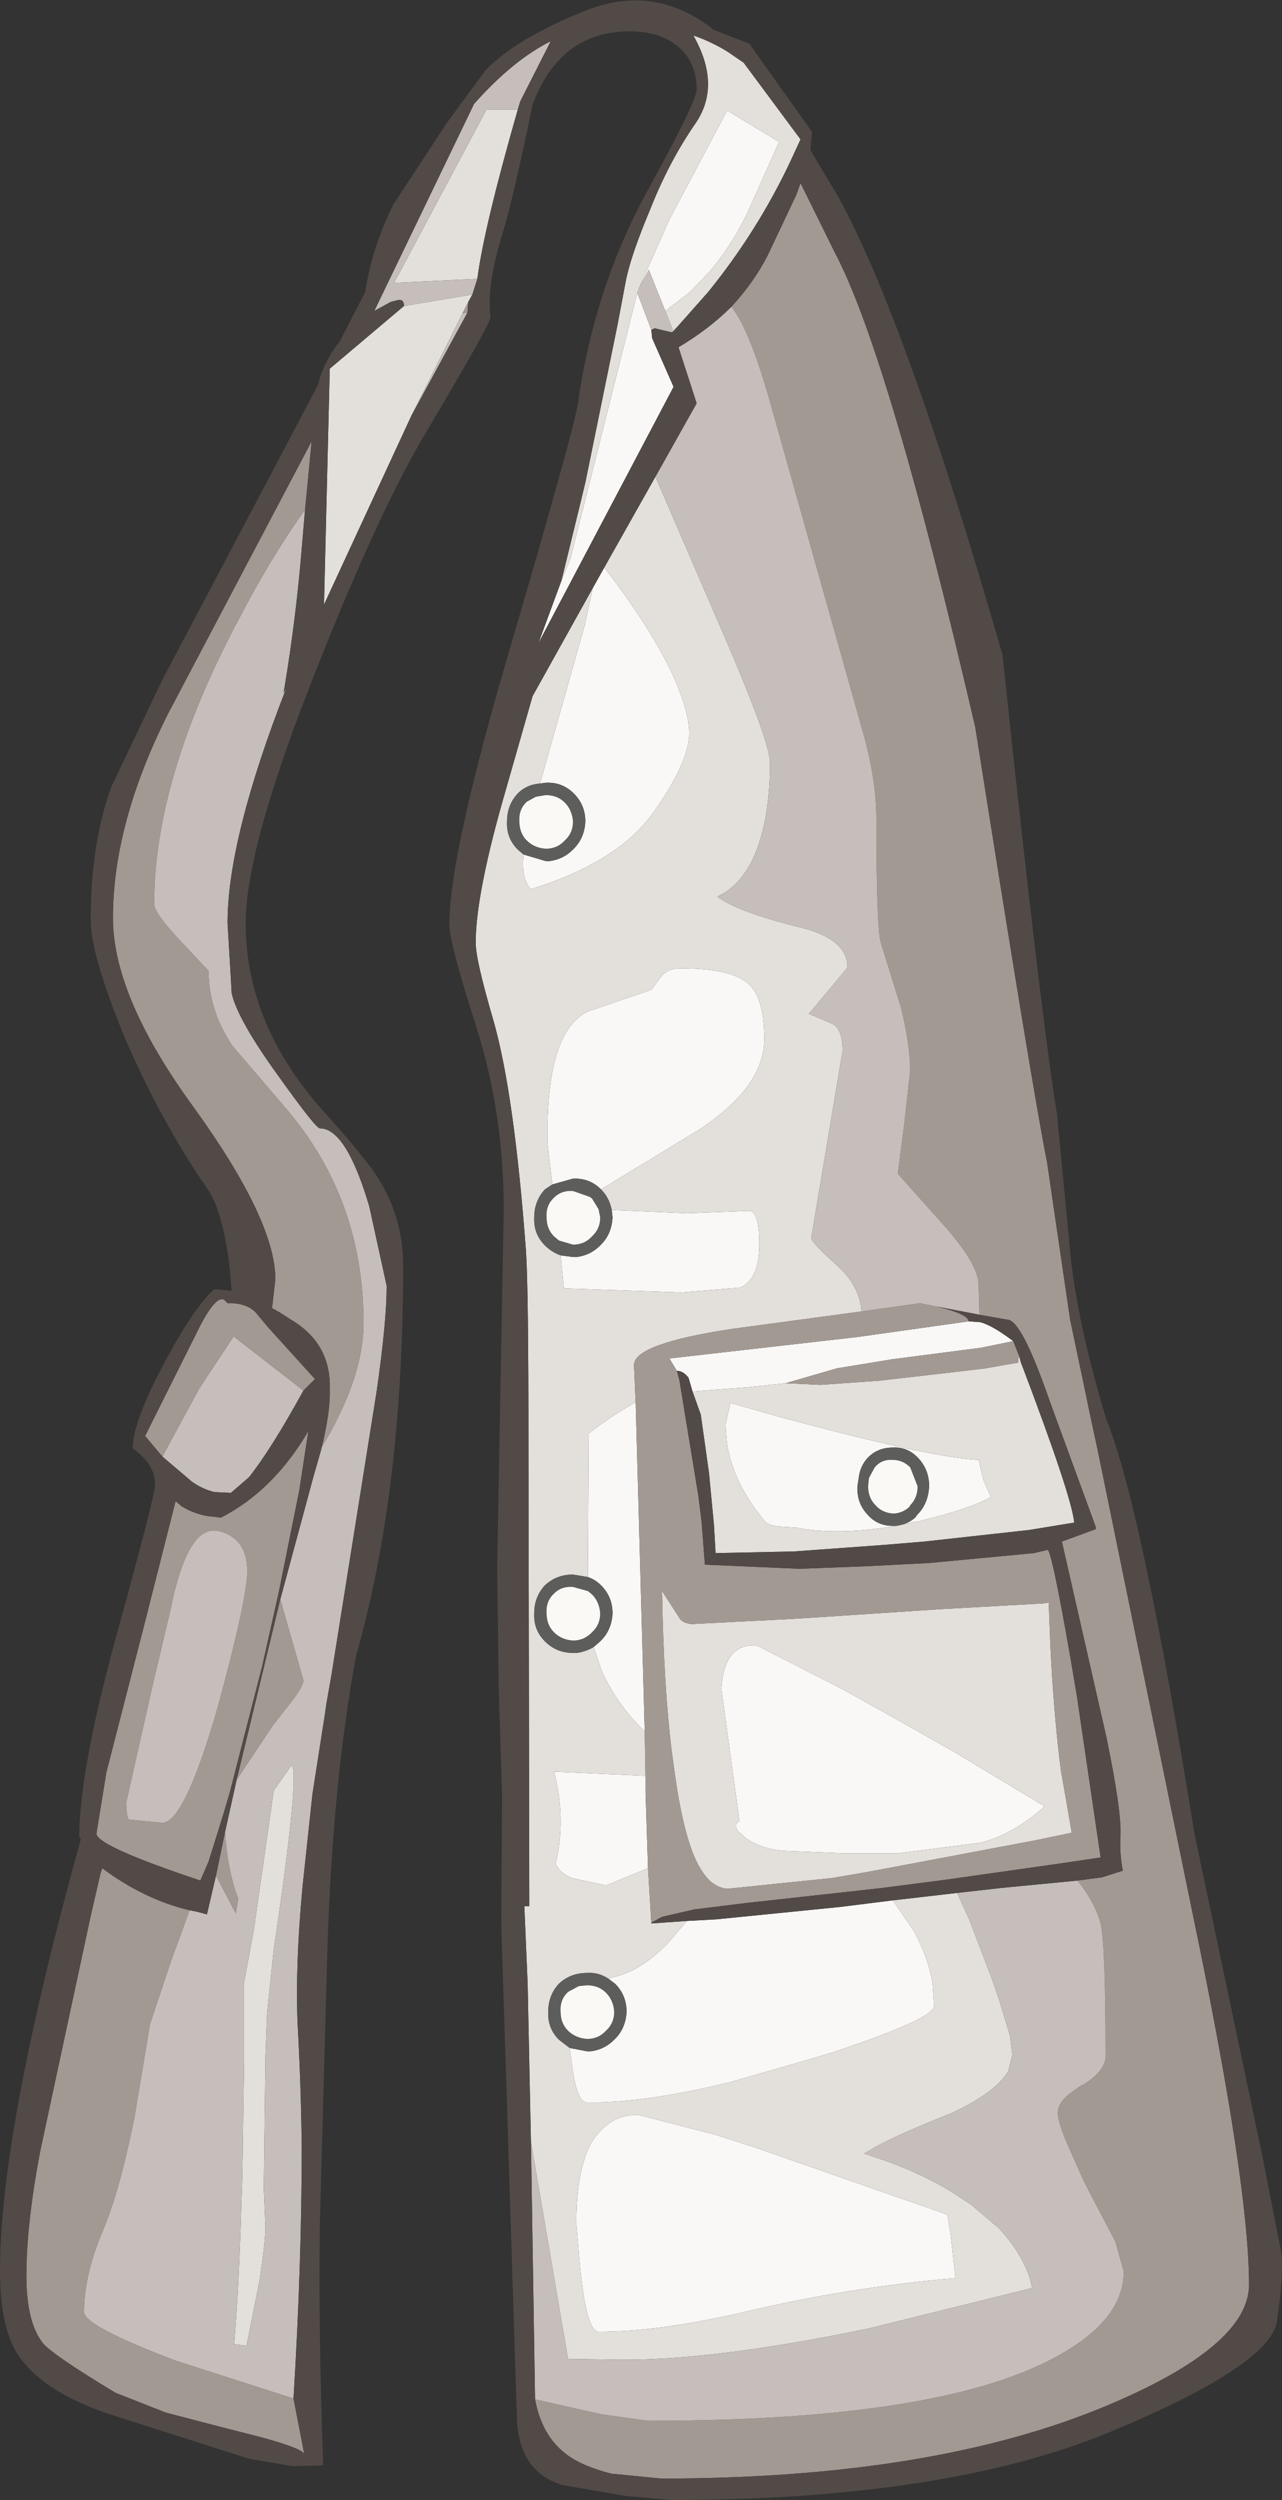 <?xml version="1.0" encoding="UTF-8" standalone="no"?>
<svg xmlns:ffdec="https://www.free-decompiler.com/flash" xmlns:xlink="http://www.w3.org/1999/xlink" ffdec:objectType="shape" height="151.55px" width="77.75px" xmlns="http://www.w3.org/2000/svg">
  <rect width="100%" height="100%" fill="#333333" stroke="none"/>
  <g transform="matrix(1.0, 0.0, 0.0, 1.0, 37.6, 136.6)">
    <path d="M-3.55 -101.4 L-3.0 -102.75 1.05 -118.85 1.9 -116.6 1.95 -116.1 3.25 -113.15 -4.95 -97.6 -3.55 -101.4 M1.2 -119.25 L3.0 -123.3 6.5 -129.9 9.65 -128.0 7.75 -123.75 Q6.8 -121.75 5.45 -120.15 L4.25 -118.9 2.75 -117.75 1.75 -120.25 1.2 -119.25 M3.2 -116.6 L3.4 -116.7 3.15 -116.45 3.2 -116.6 M-1.65 -100.95 L-0.95 -102.2 Q2.05 -98.3 3.35 -95.35 4.2 -93.35 4.2 -92.15 4.2 -90.45 2.1 -87.45 -0.05 -84.35 -5.4 -82.7 -6.0 -83.3 -5.85 -84.8 L-4.5 -84.4 -4.25 -84.4 -4.0 -84.45 Q-3.35 -84.6 -2.85 -85.1 L-2.8 -85.15 Q-2.15 -85.8 -2.1 -86.8 -2.1 -87.8 -2.8 -88.5 -3.5 -89.2 -4.5 -89.15 L-4.85 -89.1 -2.15 -98.65 -1.65 -100.95 M-4.1 -64.8 L-4.4 -67.3 Q-4.5 -74.15 -1.9 -75.3 L1.9 -76.6 2.5 -77.4 Q2.9 -77.9 3.65 -77.9 6.85 -77.9 7.85 -76.9 8.75 -76.05 8.75 -73.6 8.75 -70.75 4.85 -68.15 L-1.15 -64.5 Q-1.85 -65.2 -2.85 -65.15 L-4.1 -64.8 M-0.5 -63.25 L4.1 -63.05 7.9 -63.2 Q8.45 -63.05 8.45 -61.2 8.45 -59.05 7.3 -58.55 L3.7 -58.25 -3.4 -58.5 -3.6 -60.5 -2.85 -60.4 -2.6 -60.4 -2.35 -60.45 Q-1.7 -60.6 -1.2 -61.1 L-1.15 -61.15 Q-0.5 -61.8 -0.45 -62.8 L-0.5 -63.25 M10.05 -52.75 L7.7 -52.5 4.4 -52.25 4.15 -53.1 4.1 -53.15 Q3.8 -53.5 3.45 -53.5 L3.0 -54.25 14.4 -55.55 21.15 -56.5 21.85 -56.45 Q22.6 -56.25 23.85 -55.3 L21.9 -54.9 16.5 -54.2 13.15 -53.65 10.05 -52.75 M4.05 -20.15 L5.85 -20.25 13.35 -21.0 16.55 -21.4 17.85 -19.5 Q18.65 -18.0 18.95 -16.45 L19.05 -15.05 19.05 -15.0 Q19.05 -14.25 13.1 -12.25 L11.45 -11.75 6.75 -10.4 Q2.1 -9.25 -1.3 -9.15 L-1.4 -9.15 -1.8 -9.15 -2.0 -9.15 Q-2.15 -9.15 -2.3 -9.3 -2.65 -9.7 -2.85 -11.0 L-3.05 -12.45 -2.0 -12.25 -1.75 -12.25 -1.5 -12.3 Q-0.85 -12.45 -0.35 -12.95 L-0.3 -13.0 Q0.35 -13.65 0.4 -14.65 0.4 -15.65 -0.3 -16.35 L-0.7 -16.65 -0.4 -16.75 Q1.25 -17.1 2.9 -18.8 L4.05 -20.15 M0.95 -51.6 L1.5 -31.65 Q-0.15 -33.2 -1.1 -35.3 L-1.6 -36.75 -1.2 -37.1 -1.15 -37.15 Q-0.5 -37.8 -0.45 -38.8 -0.45 -39.8 -1.15 -40.5 -1.5 -40.85 -1.95 -41.0 L-1.9 -49.7 Q-0.55 -50.75 0.95 -51.6 M1.55 -28.95 L1.55 -27.95 1.7 -23.35 -0.85 -22.3 -2.9 -22.75 Q-3.6 -23.0 -3.9 -23.6 -3.25 -26.35 -4.0 -29.2 L1.55 -28.95 M16.75 -44.1 Q13.15 -43.5 10.65 -44.0 L9.8 -44.05 Q9.15 -44.1 8.85 -44.3 L8.45 -44.8 Q6.65 -47.15 6.45 -49.5 L6.4 -50.25 6.7 -51.55 7.25 -51.4 9.7 -50.7 Q18.8 -48.25 21.75 -48.1 L22.05 -46.85 22.5 -45.85 Q21.15 -45.1 18.0 -44.35 L17.9 -44.35 17.0 -44.15 Q17.5 -44.25 17.9 -44.6 L18.05 -44.8 18.1 -44.85 Q18.7 -45.5 18.75 -46.5 18.75 -47.5 18.1 -48.2 17.45 -48.9 16.55 -48.85 15.6 -48.85 15.0 -48.2 14.6 -47.75 14.5 -47.15 L14.4 -46.5 Q14.35 -45.5 15.0 -44.8 15.6 -44.1 16.55 -44.1 L16.75 -44.1 M25.75 -27.1 Q23.95 -25.45 21.9 -24.9 L16.85 -24.25 13.6 -24.25 10.0 -24.4 Q8.55 -24.5 7.6 -25.2 L7.1 -25.65 7.1 -25.7 Q6.9 -26.0 7.25 -26.2 L6.15 -34.2 Q6.3 -37.0 8.3 -36.85 L13.5 -34.2 16.55 -32.5 20.35 -30.35 25.75 -27.1 M8.25 -6.4 L13.55 -4.55 15.4 -3.9 19.15 -2.6 19.85 -2.35 20.05 -1.15 20.35 1.5 Q13.9 2.05 7.55 3.55 2.4 4.75 -1.3 4.75 -2.15 4.75 -2.55 -0.65 L-2.65 -1.8 Q-2.65 -4.1 -2.2 -5.55 -1.85 -6.8 -1.15 -7.45 -0.3 -8.4 1.1 -8.4 L5.75 -7.2 8.25 -6.4" fill="#f9f8f7" fill-rule="evenodd" stroke="none"/>
    <path d="M-3.55 -101.4 L-2.45 -105.9 -2.1 -107.35 -0.15 -116.9 0.35 -119.55 Q0.65 -121.1 1.85 -123.95 3.0 -126.85 4.6 -129.15 6.15 -131.45 4.45 -134.45 5.6 -134.05 6.55 -133.45 L7.5 -132.8 10.95 -128.15 10.35 -126.85 Q8.35 -122.6 5.35 -118.9 L3.4 -116.7 3.2 -116.6 2.75 -117.75 4.25 -118.9 5.45 -120.15 Q6.8 -121.75 7.75 -123.75 L9.65 -128.0 6.5 -129.9 3.0 -123.3 1.2 -119.25 1.05 -118.85 -3.0 -102.75 -3.55 -101.4 M-5.4 -6.75 L-5.6 -16.35 -5.8 -21.05 -5.5 -21.05 -5.55 -48.85 Q-5.55 -58.55 -5.7 -60.75 -6.4 -70.2 -7.65 -74.65 -8.75 -78.4 -8.75 -79.45 -8.75 -82.45 -6.9 -88.8 L-5.3 -94.4 -1.65 -100.95 -2.15 -98.65 -4.85 -89.1 Q-5.65 -89.05 -6.2 -88.5 -6.85 -87.8 -6.85 -86.8 -6.9 -85.8 -6.2 -85.1 L-5.85 -84.8 Q-6.0 -83.3 -5.4 -82.7 -0.05 -84.35 2.1 -87.45 4.2 -90.45 4.2 -92.15 4.2 -93.35 3.35 -95.35 2.05 -98.3 -0.95 -102.2 L2.15 -107.7 6.6 -97.4 Q9.1 -91.55 9.1 -90.35 9.1 -88.35 8.75 -86.65 8.0 -83.2 5.9 -82.25 7.15 -81.3 11.05 -80.35 13.8 -79.65 13.8 -77.95 L11.55 -75.25 11.45 -75.15 12.85 -74.55 Q13.5 -74.25 13.5 -72.9 L11.6 -61.55 Q11.6 -61.3 13.15 -59.9 14.55 -58.65 14.65 -57.1 L6.85 -56.05 Q0.85 -55.15 0.85 -53.85 L0.95 -51.6 Q-0.55 -50.75 -1.9 -49.7 L-1.95 -41.0 -2.85 -41.15 Q-3.85 -41.15 -4.55 -40.5 -5.2 -39.8 -5.2 -38.8 -5.25 -37.8 -4.55 -37.1 -3.85 -36.4 -2.85 -36.4 L-2.6 -36.4 -2.35 -36.45 Q-1.95 -36.55 -1.6 -36.75 L-1.1 -35.3 Q-0.15 -33.2 1.5 -31.65 L1.55 -28.95 -4.0 -29.2 Q-3.25 -26.35 -3.9 -23.6 -3.6 -23.0 -2.9 -22.75 L-0.85 -22.3 1.7 -23.35 1.9 -20.05 1.9 -20.0 4.05 -20.15 2.9 -18.8 Q1.25 -17.1 -0.4 -16.75 L-0.7 -16.65 Q-1.3 -17.05 -2.0 -17.0 -3.0 -17.0 -3.7 -16.35 -4.35 -15.65 -4.35 -14.65 -4.4 -13.65 -3.7 -12.95 L-3.05 -12.45 -2.85 -11.0 Q-2.65 -9.7 -2.3 -9.3 -2.15 -9.15 -2.0 -9.15 L-1.8 -9.15 -1.4 -9.15 -1.3 -9.15 Q2.1 -9.25 6.75 -10.4 L11.45 -11.75 13.1 -12.25 Q19.05 -14.25 19.05 -15.0 L19.05 -15.05 18.95 -16.45 Q18.65 -18.0 17.85 -19.5 L16.55 -21.4 20.45 -21.85 21.2 -20.2 22.3 -17.3 22.5 -16.8 23.0 -15.35 23.65 -13.2 23.8 -12.05 23.55 -11.05 Q22.8 -9.75 20.0 -8.45 L19.85 -8.4 Q16.35 -7.0 15.15 -6.25 L14.8 -6.05 15.25 -5.9 Q18.05 -5.0 20.15 -3.7 L21.3 -2.95 22.95 -1.55 23.0 -1.5 Q24.65 0.3 25.0 2.1 L15.1 4.55 Q5.95 6.45 0.2 6.45 L-3.15 6.4 -5.4 -6.75 M-1.15 -64.5 L4.85 -68.15 Q8.75 -70.75 8.75 -73.6 8.75 -76.05 7.85 -76.9 6.85 -77.9 3.65 -77.9 2.9 -77.9 2.5 -77.4 L1.9 -76.6 -1.9 -75.3 Q-4.5 -74.15 -4.4 -67.3 L-4.1 -64.8 -4.55 -64.5 Q-5.2 -63.8 -5.2 -62.8 -5.25 -61.8 -4.55 -61.1 -4.15 -60.7 -3.6 -60.5 L-3.4 -58.5 3.7 -58.25 7.3 -58.55 Q8.45 -59.05 8.45 -61.2 8.45 -63.05 7.9 -63.2 L4.1 -63.05 -0.5 -63.25 Q-0.65 -64.0 -1.15 -64.5 M24.25 -54.25 L24.3 -54.05 Q27.4 -45.9 27.55 -44.3 L24.8 -43.85 18.45 -43.15 16.05 -42.95 10.55 -42.55 5.8 -42.45 5.7 -44.15 5.4 -47.3 4.9 -50.85 4.4 -52.25 7.7 -52.5 10.05 -52.75 12.15 -52.65 15.7 -52.9 20.9 -53.5 22.15 -53.65 24.15 -54.0 24.15 -54.35 24.25 -54.25 M17.0 -44.15 L17.9 -44.35 18.0 -44.35 Q21.15 -45.1 22.5 -45.85 L22.05 -46.85 21.75 -48.1 Q18.8 -48.25 9.7 -50.7 L7.25 -51.4 6.7 -51.55 6.4 -50.25 6.45 -49.5 Q6.65 -47.15 8.45 -44.8 L8.85 -44.3 Q9.15 -44.1 9.8 -44.05 L10.65 -44.0 Q13.15 -43.5 16.75 -44.1 L17.0 -44.15 M25.65 -39.4 L26.0 -39.45 26.1 -36.9 Q26.3 -32.7 26.75 -29.2 L26.8 -28.95 27.4 -25.5 25.25 -25.05 18.1 -23.7 14.9 -23.1 12.85 -22.75 6.5 -22.1 Q6.0 -22.15 5.55 -22.5 4.85 -23.1 4.35 -24.45 3.75 -26.1 3.35 -28.9 L3.15 -30.35 Q2.65 -34.3 2.55 -40.15 L3.65 -38.45 Q3.85 -38.2 4.35 -38.15 L10.25 -38.45 11.85 -38.55 19.4 -39.05 25.65 -39.4 M25.75 -27.1 L20.35 -30.35 16.55 -32.5 13.5 -34.2 8.3 -36.85 Q6.3 -37.0 6.15 -34.2 L7.25 -26.2 Q6.9 -26.0 7.1 -25.7 L7.1 -25.65 7.6 -25.2 Q8.55 -24.5 10.0 -24.4 L13.6 -24.25 16.85 -24.25 21.9 -24.9 Q23.95 -25.45 25.75 -27.1 M8.25 -6.4 L5.75 -7.2 1.1 -8.4 Q-0.3 -8.4 -1.15 -7.45 -1.85 -6.8 -2.2 -5.55 -2.65 -4.1 -2.65 -1.8 L-2.55 -0.65 Q-2.15 4.75 -1.3 4.75 2.4 4.75 7.55 3.55 13.9 2.05 20.35 1.5 L20.05 -1.15 19.85 -2.35 19.15 -2.6 15.4 -3.9 13.55 -4.55 8.25 -6.4 M-8.65 -119.7 L-13.7 -119.45 -8.1 -129.95 -6.2 -129.95 Q-8.25 -122.8 -8.65 -119.7 M-13.1 -118.05 L-8.95 -118.75 -9.2 -118.3 -9.55 -117.6 -12.65 -111.4 -17.95 -99.95 -17.6 -114.25 -13.1 -118.05 M-19.8 -28.45 Q-19.85 -26.15 -20.95 -18.75 L-21.0 -18.4 -21.3 -15.55 -21.4 -14.55 -21.5 -12.0 -21.6 -4.1 -21.6 -3.9 -21.5 -1.6 Q-21.5 -0.8 -21.85 1.6 L-22.65 5.6 -23.4 5.5 Q-23.1 2.0 -22.95 -3.4 L-22.9 -4.7 -22.8 -11.7 -22.8 -14.8 -22.8 -15.95 -22.8 -16.4 -22.2 -19.65 -21.0 -28.05 -19.95 -29.55 Q-19.75 -29.6 -19.8 -28.45" fill="#e3dfdb" fill-rule="evenodd" stroke="none"/>
    <path d="M6.75 -118.0 Q8.1 -119.45 8.95 -121.1 L10.7 -124.8 10.95 -125.5 13.0 -121.35 Q16.3 -115.15 21.55 -92.5 25.0 -70.65 25.9 -66.15 L27.3 -56.6 28.3 -51.85 28.4 -51.35 29.0 -48.55 34.75 -20.5 Q38.15 -4.2 38.15 1.9 38.15 5.6 29.6 9.2 19.05 13.65 2.5 13.65 L-0.55 13.35 Q-2.45 12.85 -3.35 12.1 -4.75 11.0 -5.15 8.85 L-1.15 9.75 1.7 10.15 Q19.75 10.15 26.75 6.1 30.55 3.95 30.55 1.1 L30.05 -0.7 28.4 -3.85 28.05 -4.55 27.5 -5.8 Q26.55 -7.85 26.55 -8.5 26.55 -9.2 27.5 -9.85 L28.0 -10.2 28.05 -10.2 Q29.45 -11.05 29.45 -11.95 29.45 -18.7 29.15 -20.0 28.85 -21.1 28.05 -22.2 L27.75 -22.6 29.25 -22.8 30.5 -23.2 Q30.3 -24.15 30.35 -25.25 30.45 -26.7 29.5 -31.3 L26.8 -43.15 28.85 -43.9 28.85 -44.05 26.05 -51.7 Q24.35 -56.6 23.5 -56.6 L21.8 -56.9 21.75 -58.75 Q21.7 -60.1 19.3 -62.7 L16.85 -65.45 17.25 -68.55 17.6 -71.7 Q17.6 -73.2 17.05 -75.5 L15.85 -79.35 Q15.55 -80.1 15.55 -86.95 15.55 -89.15 14.85 -91.8 L9.25 -111.7 Q7.95 -116.45 6.8 -117.95 L6.75 -118.0 M14.65 -57.1 L18.2 -57.6 19.2 -57.4 Q21.1 -56.95 21.15 -56.5 L14.4 -55.55 3.0 -54.25 3.45 -53.5 3.6 -52.95 4.75 -45.95 4.95 -44.35 5.15 -41.75 10.9 -41.5 14.85 -41.65 18.75 -41.85 25.1 -42.45 25.95 -42.65 Q26.3 -42.2 27.7 -33.85 L29.15 -24.0 26.8 -23.65 19.75 -22.65 15.9 -22.15 7.75 -21.25 4.5 -20.85 2.55 -20.4 1.9 -20.05 1.7 -23.35 1.55 -27.95 1.55 -28.95 1.5 -31.65 0.95 -51.6 0.85 -53.85 Q0.85 -55.15 6.85 -56.05 L14.65 -57.1 M24.25 -54.25 L24.15 -54.35 24.15 -54.0 22.15 -53.65 20.9 -53.5 15.7 -52.9 12.15 -52.65 10.05 -52.75 13.15 -53.65 16.5 -54.2 21.9 -54.9 23.85 -55.3 24.35 -54.05 24.25 -54.25 M25.65 -39.4 L19.4 -39.05 11.85 -38.55 10.25 -38.45 4.35 -38.15 Q3.85 -38.2 3.65 -38.45 L2.55 -40.15 Q2.65 -34.3 3.15 -30.35 L3.35 -28.9 Q3.75 -26.1 4.35 -24.45 4.85 -23.1 5.55 -22.5 6.0 -22.15 6.5 -22.1 L12.85 -22.75 14.9 -23.1 18.1 -23.7 25.25 -25.05 27.4 -25.5 26.8 -28.95 26.75 -29.2 Q26.3 -32.7 26.1 -36.9 L26.0 -39.45 25.65 -39.4 M-9.55 -117.6 L-9.2 -118.3 -9.25 -117.65 -9.55 -117.6 M-18.1 -48.8 Q-17.55 -51.1 -17.6 -52.35 -17.5 -55.15 -19.95 -56.6 L-20.65 -57.05 -21.1 -57.3 -20.9 -59.05 Q-20.9 -62.6 -25.8 -69.4 -30.75 -76.15 -30.75 -80.95 -30.75 -86.7 -27.4 -93.35 L-18.7 -109.85 -19.1 -105.7 Q-21.15 -102.85 -23.15 -99.0 -28.25 -89.4 -28.25 -81.8 -28.25 -81.25 -26.6 -79.5 L-24.95 -77.75 Q-24.95 -75.35 -23.5 -73.2 L-20.25 -69.4 Q-15.55 -63.9 -15.55 -56.4 -15.55 -53.05 -18.1 -48.85 L-18.1 -48.8 M-19.8 8.8 L-19.15 12.15 Q-19.35 11.8 -21.75 11.15 L-24.1 10.55 -27.55 9.65 -30.6 8.45 Q-34.25 6.25 -34.95 5.5 -36.0 4.25 -36.0 1.35 -36.0 -1.8 -35.15 -6.25 L-32.1 -20.45 -31.5 -23.05 -31.4 -23.35 Q-28.85 -21.45 -26.1 -20.8 L-27.25 -17.65 -27.7 -16.3 -28.5 -13.9 -29.45 -8.2 -29.75 -6.8 Q-30.5 -3.4 -31.35 -1.4 -32.5 1.3 -32.5 3.55 -32.5 4.4 -26.95 6.5 L-19.8 8.8 M-24.5 -22.9 L-23.95 -25.55 Q-23.8 -23.2 -23.15 -21.5 L-23.3 -20.6 -24.5 -22.9 M-23.25 -28.7 L-20.6 -39.65 -19.2 -34.75 Q-19.2 -34.4 -19.8 -33.6 L-21.05 -32.0 -22.75 -29.45 -23.25 -28.7 M-27.75 -48.3 L-28.8 -49.55 -25.75 -55.65 Q-24.55 -58.15 -24.0 -57.8 L-23.8 -57.6 -23.5 -57.6 Q-22.6 -57.55 -22.1 -57.05 L-21.35 -56.15 -18.5 -53.0 -19.2 -52.3 -23.45 -55.6 -23.45 -55.55 -25.5 -52.45 -27.75 -48.3 M-25.3 -44.75 L-25.05 -44.7 -24.2 -44.6 Q-21.0 -46.25 -18.9 -49.85 L-19.45 -46.25 -20.7 -40.05 -21.7 -35.6 -23.65 -28.0 -24.0 -26.8 -24.95 -23.75 -25.45 -22.6 Q-29.65 -24.0 -31.05 -24.8 -31.75 -25.2 -31.75 -25.45 L-31.15 -29.15 -28.8 -38.3 -26.95 -45.6 -26.6 -45.3 Q-26.05 -44.95 -25.3 -44.75 M-24.4 -43.8 Q-24.95 -43.9 -25.45 -43.5 -26.55 -42.55 -27.25 -39.05 L-28.35 -34.4 -29.95 -27.3 -29.9 -26.6 -29.8 -26.3 -27.75 -26.1 Q-26.4 -26.15 -24.4 -33.1 -22.7 -39.3 -22.6 -41.3 -22.6 -43.4 -24.4 -43.8" fill="#a29993" fill-rule="evenodd" stroke="none"/>
    <path d="M1.05 -118.85 L1.2 -119.25 1.75 -120.25 2.75 -117.75 3.2 -116.6 3.15 -116.45 2.1 -116.7 1.9 -116.6 1.05 -118.85 M-5.15 8.85 L-5.4 -6.75 -3.15 6.4 0.2 6.45 Q5.95 6.45 15.1 4.55 L25.0 2.1 Q24.65 0.3 23.0 -1.5 L22.95 -1.55 21.3 -2.95 20.15 -3.7 Q18.05 -5.0 15.25 -5.9 L14.8 -6.05 15.15 -6.25 Q16.35 -7.0 19.85 -8.4 L20.0 -8.45 Q22.8 -9.75 23.55 -11.05 L23.8 -12.05 23.65 -13.2 23.0 -15.35 22.5 -16.8 22.3 -17.3 21.2 -20.2 20.45 -21.85 23.1 -22.15 27.75 -22.6 28.05 -22.2 Q28.85 -21.1 29.15 -20.0 29.45 -18.7 29.45 -11.95 29.45 -11.05 28.05 -10.2 L28.0 -10.2 27.5 -9.85 Q26.55 -9.2 26.55 -8.5 26.55 -7.85 27.5 -5.8 L28.05 -4.55 28.4 -3.85 30.05 -0.7 30.55 1.1 Q30.55 3.95 26.75 6.1 19.75 10.15 1.7 10.15 L-1.15 9.75 -5.15 8.85 M2.15 -107.7 L4.65 -112.15 3.55 -115.55 Q5.4 -116.65 6.75 -118.0 L6.8 -117.95 Q7.95 -116.45 9.25 -111.7 L14.85 -91.8 Q15.55 -89.15 15.55 -86.95 15.55 -80.1 15.85 -79.35 L17.05 -75.5 Q17.6 -73.2 17.6 -71.7 L17.25 -68.55 16.85 -65.45 19.3 -62.7 Q21.7 -60.1 21.75 -58.75 L21.8 -56.9 19.2 -57.4 18.2 -57.6 14.65 -57.1 Q14.55 -58.65 13.15 -59.9 11.6 -61.3 11.6 -61.55 L13.5 -72.9 Q13.5 -74.25 12.85 -74.55 L11.45 -75.15 11.55 -75.25 13.8 -77.95 Q13.8 -79.65 11.05 -80.35 7.15 -81.3 5.9 -82.25 8.0 -83.2 8.75 -86.65 9.1 -88.35 9.1 -90.35 9.1 -91.55 6.6 -97.4 L2.15 -107.7 M-6.2 -129.95 L-8.1 -129.95 -13.7 -119.45 -8.65 -119.7 -8.95 -118.75 -13.1 -118.05 Q-13.1 -118.5 -13.5 -118.4 L-13.9 -118.3 -14.9 -117.75 -8.85 -130.3 Q-6.5 -132.95 -4.2 -134.1 L-6.05 -130.45 -6.2 -129.95 M-9.25 -117.65 L-12.65 -111.4 -9.55 -117.6 -9.25 -117.65 M-19.1 -105.7 L-19.3 -103.35 Q-19.65 -99.1 -20.35 -94.9 L-20.4 -94.6 -20.25 -94.85 Q-23.8 -85.75 -23.8 -80.65 L-23.6 -77.3 -23.55 -76.4 Q-23.2 -74.8 -20.7 -71.35 -18.45 -68.2 -18.2 -68.2 -16.6 -68.2 -15.2 -63.45 L-14.15 -58.65 Q-14.15 -56.5 -14.75 -52.3 L-17.5 -35.05 -17.8 -33.35 -17.9 -32.65 -18.65 -27.85 -19.25 -22.25 Q-19.7 -17.45 -19.55 -13.9 -19.35 -10.35 -19.3 -6.5 -19.3 0.65 -19.8 8.8 L-26.95 6.5 Q-32.5 4.4 -32.5 3.55 -32.5 1.3 -31.35 -1.4 -30.5 -3.4 -29.75 -6.8 L-29.45 -8.2 -28.5 -13.9 -27.7 -16.3 -27.25 -17.65 -26.1 -20.8 -25.6 -20.7 -25.05 -20.55 -24.5 -22.9 -23.3 -20.6 -23.15 -21.5 Q-23.8 -23.2 -23.95 -25.55 L-23.25 -28.7 -22.75 -29.45 -21.05 -32.0 -19.8 -33.6 Q-19.2 -34.4 -19.2 -34.75 L-20.6 -39.65 -18.6 -47.05 -18.1 -48.8 -18.1 -48.85 Q-15.55 -53.05 -15.55 -56.4 -15.55 -63.9 -20.25 -69.4 L-23.5 -73.2 Q-24.95 -75.35 -24.95 -77.75 L-26.6 -79.5 Q-28.25 -81.25 -28.25 -81.8 -28.25 -89.4 -23.15 -99.0 -21.15 -102.85 -19.1 -105.7 M-27.75 -48.3 L-25.5 -52.45 -23.45 -55.55 -23.45 -55.6 -19.2 -52.3 Q-21.15 -48.75 -22.5 -47.05 L-23.6 -46.1 -24.6 -46.15 Q-25.4 -46.35 -26.05 -46.85 L-26.1 -46.9 -27.75 -48.3 M-19.8 -28.45 Q-19.75 -29.6 -19.95 -29.55 L-21.0 -28.05 -22.2 -19.65 -22.8 -16.4 -22.8 -15.95 -22.8 -14.8 -22.8 -11.7 -22.9 -4.7 -22.95 -3.4 Q-23.1 2.0 -23.4 5.5 L-22.65 5.6 -21.85 1.6 Q-21.5 -0.8 -21.5 -1.6 L-21.6 -3.9 -21.6 -4.1 -21.5 -12.0 -21.4 -14.55 -21.3 -15.55 -21.0 -18.4 -20.95 -18.75 Q-19.85 -26.15 -19.8 -28.45 M-24.4 -43.8 Q-22.6 -43.4 -22.6 -41.3 -22.7 -39.3 -24.4 -33.1 -26.4 -26.15 -27.75 -26.1 L-29.8 -26.3 -29.9 -26.6 -29.95 -27.3 -28.35 -34.4 -27.25 -39.05 Q-26.55 -42.55 -25.45 -43.5 -24.95 -43.9 -24.4 -43.8" fill="#c5beba" fill-rule="evenodd" stroke="none"/>
    <path d="M5.65 -134.8 L7.85 -133.95 11.65 -128.6 11.55 -127.5 13.25 -124.65 Q17.4 -117.1 23.2 -96.9 25.5 -75.2 26.5 -69.1 L27.35 -60.25 Q27.8 -56.3 29.35 -51.05 L29.5 -50.55 Q31.65 -45.25 34.85 -25.4 L38.95 -5.95 40.1 -0.1 Q40.25 1.35 39.85 4.1 39.45 6.8 29.55 10.9 19.6 14.95 3.1 14.95 L0.3 14.7 -3.45 14.05 Q-6.1 13.3 -6.25 10.05 L-7.2 -19.9 -7.2 -20.2 -7.2 -20.5 -7.15 -27.75 -7.35 -34.05 -7.45 -41.5 -7.05 -63.25 Q-7.05 -69.1 -8.7 -74.3 -10.35 -79.45 -10.35 -80.55 -10.35 -84.8 -6.7 -97.2 -2.75 -110.7 -2.55 -112.15 -1.55 -119.2 1.7 -125.1 4.65 -130.45 4.65 -131.2 4.65 -132.8 3.55 -133.75 2.45 -134.7 0.6 -134.7 -3.65 -134.7 -5.3 -130.25 -6.45 -124.65 -7.15 -122.35 -8.1 -119.25 -7.85 -117.4 -7.8 -117.05 -11.7 -110.5 -14.55 -105.75 -18.3 -96.3 -22.7 -85.3 -22.7 -80.65 -22.7 -74.45 -17.9 -69.15 -15.35 -66.3 -14.65 -65.15 -13.15 -62.75 -13.15 -59.9 -13.15 -46.2 -16.0 -36.25 -17.45 -28.4 -17.75 -18.2 L-18.2 -1.85 Q-18.3 4.25 -18.0 12.85 L-19.85 12.9 -22.5 12.45 -30.95 9.75 Q-35.15 8.35 -36.6 6.0 -37.6 4.35 -37.6 1.05 -37.6 -7.45 -32.7 -25.1 L-32.8 -25.3 Q-32.75 -29.45 -30.5 -37.6 -28.25 -45.75 -28.2 -46.55 -28.15 -47.8 -29.55 -48.8 -29.55 -50.55 -27.3 -54.6 -25.7 -57.5 -24.6 -58.45 L-23.55 -58.35 -23.65 -59.55 Q-24.05 -63.1 -25.0 -64.5 -28.0 -68.85 -30.2 -74.1 -32.1 -78.8 -32.1 -80.85 -32.1 -85.45 -30.85 -88.9 L-27.75 -95.4 -20.3 -109.5 -18.3 -113.3 -18.2 -113.7 Q-17.8 -114.9 -17.0 -115.9 L-15.45 -118.9 Q-15.05 -121.55 -13.75 -124.2 L-10.5 -129.15 -8.15 -132.35 Q-6.25 -134.3 -2.1 -135.95 2.0 -137.6 5.55 -134.9 L5.65 -134.8 M3.4 -116.7 L5.35 -118.9 Q8.35 -122.6 10.35 -126.85 L10.95 -128.15 7.5 -132.8 6.55 -133.45 Q5.6 -134.05 4.45 -134.45 6.15 -131.45 4.6 -129.15 3.0 -126.85 1.85 -123.95 0.65 -121.1 0.35 -119.55 L-0.15 -116.9 -2.1 -107.35 -2.45 -105.9 -3.55 -101.4 -4.95 -97.6 3.25 -113.15 1.95 -116.1 1.9 -116.6 2.1 -116.7 3.15 -116.45 3.4 -116.7 M-5.15 8.85 Q-4.75 11.0 -3.35 12.1 -2.45 12.85 -0.55 13.35 L2.5 13.65 Q19.05 13.65 29.6 9.2 38.15 5.6 38.15 1.9 38.15 -4.2 34.75 -20.5 L29.0 -48.55 28.4 -51.35 28.3 -51.85 27.3 -56.6 25.9 -66.15 Q25.0 -70.65 21.55 -92.5 16.3 -115.15 13.0 -121.35 L10.95 -125.5 10.7 -124.8 8.95 -121.1 Q8.1 -119.45 6.75 -118.0 5.4 -116.65 3.55 -115.55 L4.65 -112.15 2.15 -107.7 -0.95 -102.2 -1.65 -100.95 -5.3 -94.4 -6.9 -88.8 Q-8.75 -82.45 -8.75 -79.45 -8.75 -78.4 -7.65 -74.65 -6.4 -70.2 -5.7 -60.75 -5.55 -58.55 -5.55 -48.85 L-5.5 -21.05 -5.8 -21.05 -5.6 -16.35 -5.4 -6.75 -5.15 8.85 M21.8 -56.9 L23.5 -56.6 Q24.35 -56.6 26.05 -51.7 L28.85 -44.05 28.85 -43.9 26.8 -43.15 29.5 -31.3 Q30.45 -26.7 30.35 -25.25 30.3 -24.15 30.5 -23.2 L29.25 -22.8 27.75 -22.6 23.1 -22.15 20.45 -21.85 16.55 -21.4 13.35 -21.0 5.85 -20.25 4.05 -20.15 1.9 -20.0 1.9 -20.05 2.55 -20.4 4.5 -20.85 7.75 -21.25 15.9 -22.15 19.75 -22.65 26.8 -23.65 29.15 -24.0 27.7 -33.85 Q26.3 -42.2 25.95 -42.65 L25.1 -42.45 18.75 -41.85 14.85 -41.65 10.9 -41.5 5.15 -41.75 4.95 -44.35 4.75 -45.95 3.6 -52.95 3.45 -53.5 Q3.8 -53.5 4.1 -53.15 L4.15 -53.1 4.4 -52.25 4.9 -50.85 5.4 -47.3 5.7 -44.15 5.8 -42.45 10.55 -42.55 16.05 -42.95 18.45 -43.15 24.8 -43.85 27.55 -44.3 Q27.4 -45.9 24.3 -54.05 L24.25 -54.25 24.35 -54.05 23.85 -55.3 Q22.6 -56.25 21.85 -56.45 L21.15 -56.5 Q21.1 -56.95 19.2 -57.4 L21.8 -56.9 M-6.2 -129.95 L-6.05 -130.45 -4.2 -134.1 Q-6.5 -132.95 -8.85 -130.3 L-14.9 -117.75 -13.9 -118.3 -13.5 -118.4 Q-13.1 -118.5 -13.1 -118.05 L-17.6 -114.25 -17.95 -99.95 -12.65 -111.4 -9.25 -117.65 -9.2 -118.3 -8.95 -118.75 -8.65 -119.7 Q-8.25 -122.8 -6.2 -129.95 M-19.1 -105.7 L-18.7 -109.85 -27.4 -93.35 Q-30.75 -86.7 -30.75 -80.95 -30.75 -76.15 -25.8 -69.4 -20.9 -62.6 -20.9 -59.05 L-21.1 -57.3 -20.65 -57.05 -19.95 -56.6 Q-17.5 -55.15 -17.6 -52.35 -17.55 -51.1 -18.1 -48.8 L-18.6 -47.05 -20.6 -39.65 -23.25 -28.7 -23.95 -25.55 -24.5 -22.9 -25.05 -20.55 -25.6 -20.7 -26.1 -20.8 Q-28.85 -21.45 -31.4 -23.35 L-31.5 -23.05 -32.1 -20.45 -35.15 -6.25 Q-36.0 -1.8 -36.0 1.35 -36.0 4.25 -34.95 5.5 -34.25 6.25 -30.6 8.45 L-27.55 9.65 -24.1 10.55 -21.75 11.15 Q-19.35 11.8 -19.15 12.15 L-19.8 8.8 Q-19.3 0.65 -19.3 -6.5 -19.35 -10.35 -19.55 -13.9 -19.7 -17.45 -19.25 -22.25 L-18.65 -27.85 -17.9 -32.65 -17.8 -33.35 -17.5 -35.05 -14.75 -52.3 Q-14.15 -56.5 -14.15 -58.65 L-15.2 -63.45 Q-16.6 -68.2 -18.2 -68.2 -18.45 -68.2 -20.7 -71.35 -23.2 -74.8 -23.55 -76.4 L-23.6 -77.3 -23.8 -80.65 Q-23.8 -85.75 -20.25 -94.85 L-20.4 -94.6 -20.35 -94.9 Q-19.65 -99.1 -19.3 -103.35 L-19.1 -105.7 M-19.2 -52.3 L-18.5 -53.0 -21.35 -56.15 -22.1 -57.05 Q-22.6 -57.55 -23.5 -57.6 L-23.8 -57.6 -24.0 -57.8 Q-24.55 -58.15 -25.75 -55.65 L-28.8 -49.55 -27.75 -48.3 -26.1 -46.9 -26.05 -46.85 Q-25.4 -46.35 -24.6 -46.15 L-23.6 -46.1 -22.5 -47.05 Q-21.15 -48.75 -19.2 -52.3 M-25.3 -44.75 Q-26.05 -44.95 -26.6 -45.3 L-26.95 -45.6 -28.8 -38.3 -31.15 -29.15 -31.75 -25.45 Q-31.75 -25.2 -31.05 -24.8 -29.65 -24.0 -25.45 -22.6 L-24.95 -23.75 -24.0 -26.8 -23.65 -28.0 -21.7 -35.6 -20.7 -40.05 -19.45 -46.25 -18.9 -49.85 Q-21.0 -46.25 -24.2 -44.6 L-25.05 -44.7 -25.3 -44.75" fill="#514a46" fill-rule="evenodd" stroke="none"/>
    <path d="M-5.85 -84.8 L-6.2 -85.1 Q-6.9 -85.8 -6.85 -86.8 -6.85 -87.8 -6.2 -88.5 -5.65 -89.05 -4.85 -89.1 L-4.5 -89.15 Q-3.5 -89.2 -2.8 -88.5 -2.1 -87.8 -2.1 -86.8 -2.15 -85.8 -2.8 -85.15 L-2.85 -85.1 Q-3.35 -84.6 -4.0 -84.45 L-4.25 -84.4 -4.5 -84.4 -5.85 -84.8 M-1.15 -64.5 Q-0.65 -64.0 -0.5 -63.25 L-0.45 -62.8 Q-0.5 -61.8 -1.15 -61.15 L-1.2 -61.1 Q-1.7 -60.6 -2.35 -60.45 L-2.6 -60.4 -2.85 -60.4 -3.6 -60.5 Q-4.15 -60.7 -4.55 -61.1 -5.25 -61.8 -5.2 -62.8 -5.2 -63.8 -4.55 -64.5 L-4.1 -64.8 -2.85 -65.15 Q-1.85 -65.2 -1.15 -64.5 M17.0 -44.15 L16.75 -44.1 16.55 -44.1 Q15.6 -44.1 15.0 -44.8 14.35 -45.5 14.4 -46.5 L14.5 -47.15 Q14.6 -47.75 15.0 -48.2 15.6 -48.85 16.55 -48.85 17.45 -48.9 18.1 -48.2 18.75 -47.5 18.75 -46.5 18.7 -45.5 18.1 -44.85 L18.05 -44.8 17.9 -44.6 Q17.5 -44.25 17.0 -44.15 M15.5 -47.7 L15.45 -47.65 15.1 -47.0 15.05 -46.5 Q15.05 -45.8 15.5 -45.35 15.9 -44.9 16.55 -44.85 17.1 -44.85 17.55 -45.25 L17.6 -45.35 Q18.05 -45.8 18.05 -46.5 L17.6 -47.65 Q17.15 -48.1 16.55 -48.1 15.9 -48.15 15.5 -47.7 M-3.05 -12.45 L-3.7 -12.95 Q-4.4 -13.65 -4.35 -14.65 -4.35 -15.65 -3.7 -16.35 -3.0 -17.0 -2.0 -17.0 -1.3 -17.05 -0.7 -16.65 L-0.3 -16.35 Q0.4 -15.65 0.4 -14.65 0.35 -13.65 -0.3 -13.0 L-0.35 -12.95 Q-0.85 -12.45 -1.5 -12.3 L-1.75 -12.25 -2.0 -12.25 -3.05 -12.45 M-5.1 -88.3 L-5.65 -88.0 -5.7 -87.95 Q-6.15 -87.5 -6.1 -86.8 -6.1 -86.2 -5.75 -85.75 L-5.65 -85.65 Q-5.2 -85.2 -4.5 -85.15 -3.8 -85.15 -3.35 -85.65 -2.85 -86.1 -2.85 -86.8 -2.9 -87.5 -3.35 -87.95 -3.8 -88.4 -4.5 -88.4 L-5.1 -88.3 M-4.0 -64.0 L-4.05 -63.95 Q-4.5 -63.5 -4.45 -62.8 -4.45 -62.1 -4.0 -61.65 L-3.7 -61.4 -2.85 -61.15 Q-2.15 -61.15 -1.7 -61.65 -1.2 -62.1 -1.2 -62.8 L-1.3 -63.3 -1.7 -63.95 -1.85 -64.05 -2.85 -64.4 Q-3.55 -64.45 -4.0 -64.0 M-1.95 -41.0 Q-1.5 -40.85 -1.15 -40.5 -0.45 -39.8 -0.45 -38.8 -0.5 -37.8 -1.15 -37.15 L-1.2 -37.1 -1.6 -36.75 Q-1.95 -36.55 -2.35 -36.45 L-2.6 -36.4 -2.85 -36.4 Q-3.85 -36.4 -4.55 -37.1 -5.25 -37.8 -5.2 -38.8 -5.2 -39.8 -4.55 -40.5 -3.85 -41.15 -2.85 -41.15 L-1.95 -41.0 M-4.0 -40.0 L-4.05 -39.95 Q-4.5 -39.5 -4.45 -38.8 -4.45 -38.1 -4.0 -37.65 -3.55 -37.2 -2.85 -37.15 -2.25 -37.15 -1.8 -37.55 L-1.7 -37.65 Q-1.2 -38.1 -1.2 -38.8 -1.25 -39.5 -1.7 -39.95 L-1.95 -40.15 -2.85 -40.4 Q-3.55 -40.45 -4.0 -40.0 M-2.0 -16.25 L-2.5 -16.2 -3.15 -15.85 -3.2 -15.8 Q-3.65 -15.35 -3.6 -14.65 -3.6 -13.95 -3.15 -13.5 L-3.1 -13.45 Q-2.65 -13.05 -2.0 -13.0 -1.3 -13.0 -0.85 -13.5 -0.35 -13.95 -0.35 -14.65 -0.4 -15.35 -0.85 -15.8 -1.3 -16.25 -2.0 -16.25" fill="#5d5d5b" fill-rule="evenodd" stroke="none"/>
    <path d="M15.5 -47.7 Q15.9 -48.15 16.55 -48.1 17.15 -48.1 17.6 -47.65 L18.05 -46.5 Q18.05 -45.8 17.6 -45.35 L17.55 -45.25 Q17.1 -44.85 16.55 -44.85 15.9 -44.9 15.5 -45.35 15.05 -45.8 15.05 -46.5 L15.1 -47.0 15.45 -47.65 15.5 -47.7 M-5.1 -88.3 L-4.5 -88.4 Q-3.8 -88.4 -3.35 -87.95 -2.9 -87.5 -2.85 -86.8 -2.85 -86.1 -3.35 -85.65 -3.8 -85.15 -4.5 -85.15 -5.2 -85.2 -5.65 -85.65 L-5.75 -85.75 Q-6.1 -86.2 -6.1 -86.8 -6.15 -87.5 -5.7 -87.95 L-5.65 -88.0 -5.1 -88.3 M-4.0 -64.0 Q-3.55 -64.45 -2.85 -64.4 L-1.85 -64.05 -1.7 -63.95 -1.3 -63.3 -1.2 -62.8 Q-1.2 -62.1 -1.7 -61.65 -2.15 -61.15 -2.85 -61.15 L-3.7 -61.4 -4.0 -61.65 Q-4.45 -62.1 -4.45 -62.8 -4.5 -63.5 -4.05 -63.95 L-4.0 -64.0 M-4.0 -40.0 Q-3.55 -40.45 -2.85 -40.4 L-1.95 -40.15 -1.7 -39.95 Q-1.25 -39.5 -1.2 -38.8 -1.2 -38.1 -1.7 -37.65 L-1.8 -37.55 Q-2.25 -37.15 -2.85 -37.15 -3.55 -37.2 -4.0 -37.65 -4.45 -38.1 -4.45 -38.8 -4.5 -39.5 -4.05 -39.95 L-4.0 -40.0 M-2.0 -16.25 Q-1.3 -16.25 -0.85 -15.8 -0.4 -15.35 -0.35 -14.65 -0.35 -13.95 -0.85 -13.5 -1.3 -13.0 -2.0 -13.0 -2.65 -13.05 -3.1 -13.45 L-3.15 -13.5 Q-3.6 -13.95 -3.6 -14.65 -3.65 -15.35 -3.2 -15.8 L-3.15 -15.85 -2.5 -16.2 -2.0 -16.25" fill="#faf9f5" fill-rule="evenodd" stroke="none"/>
  </g>
</svg>
